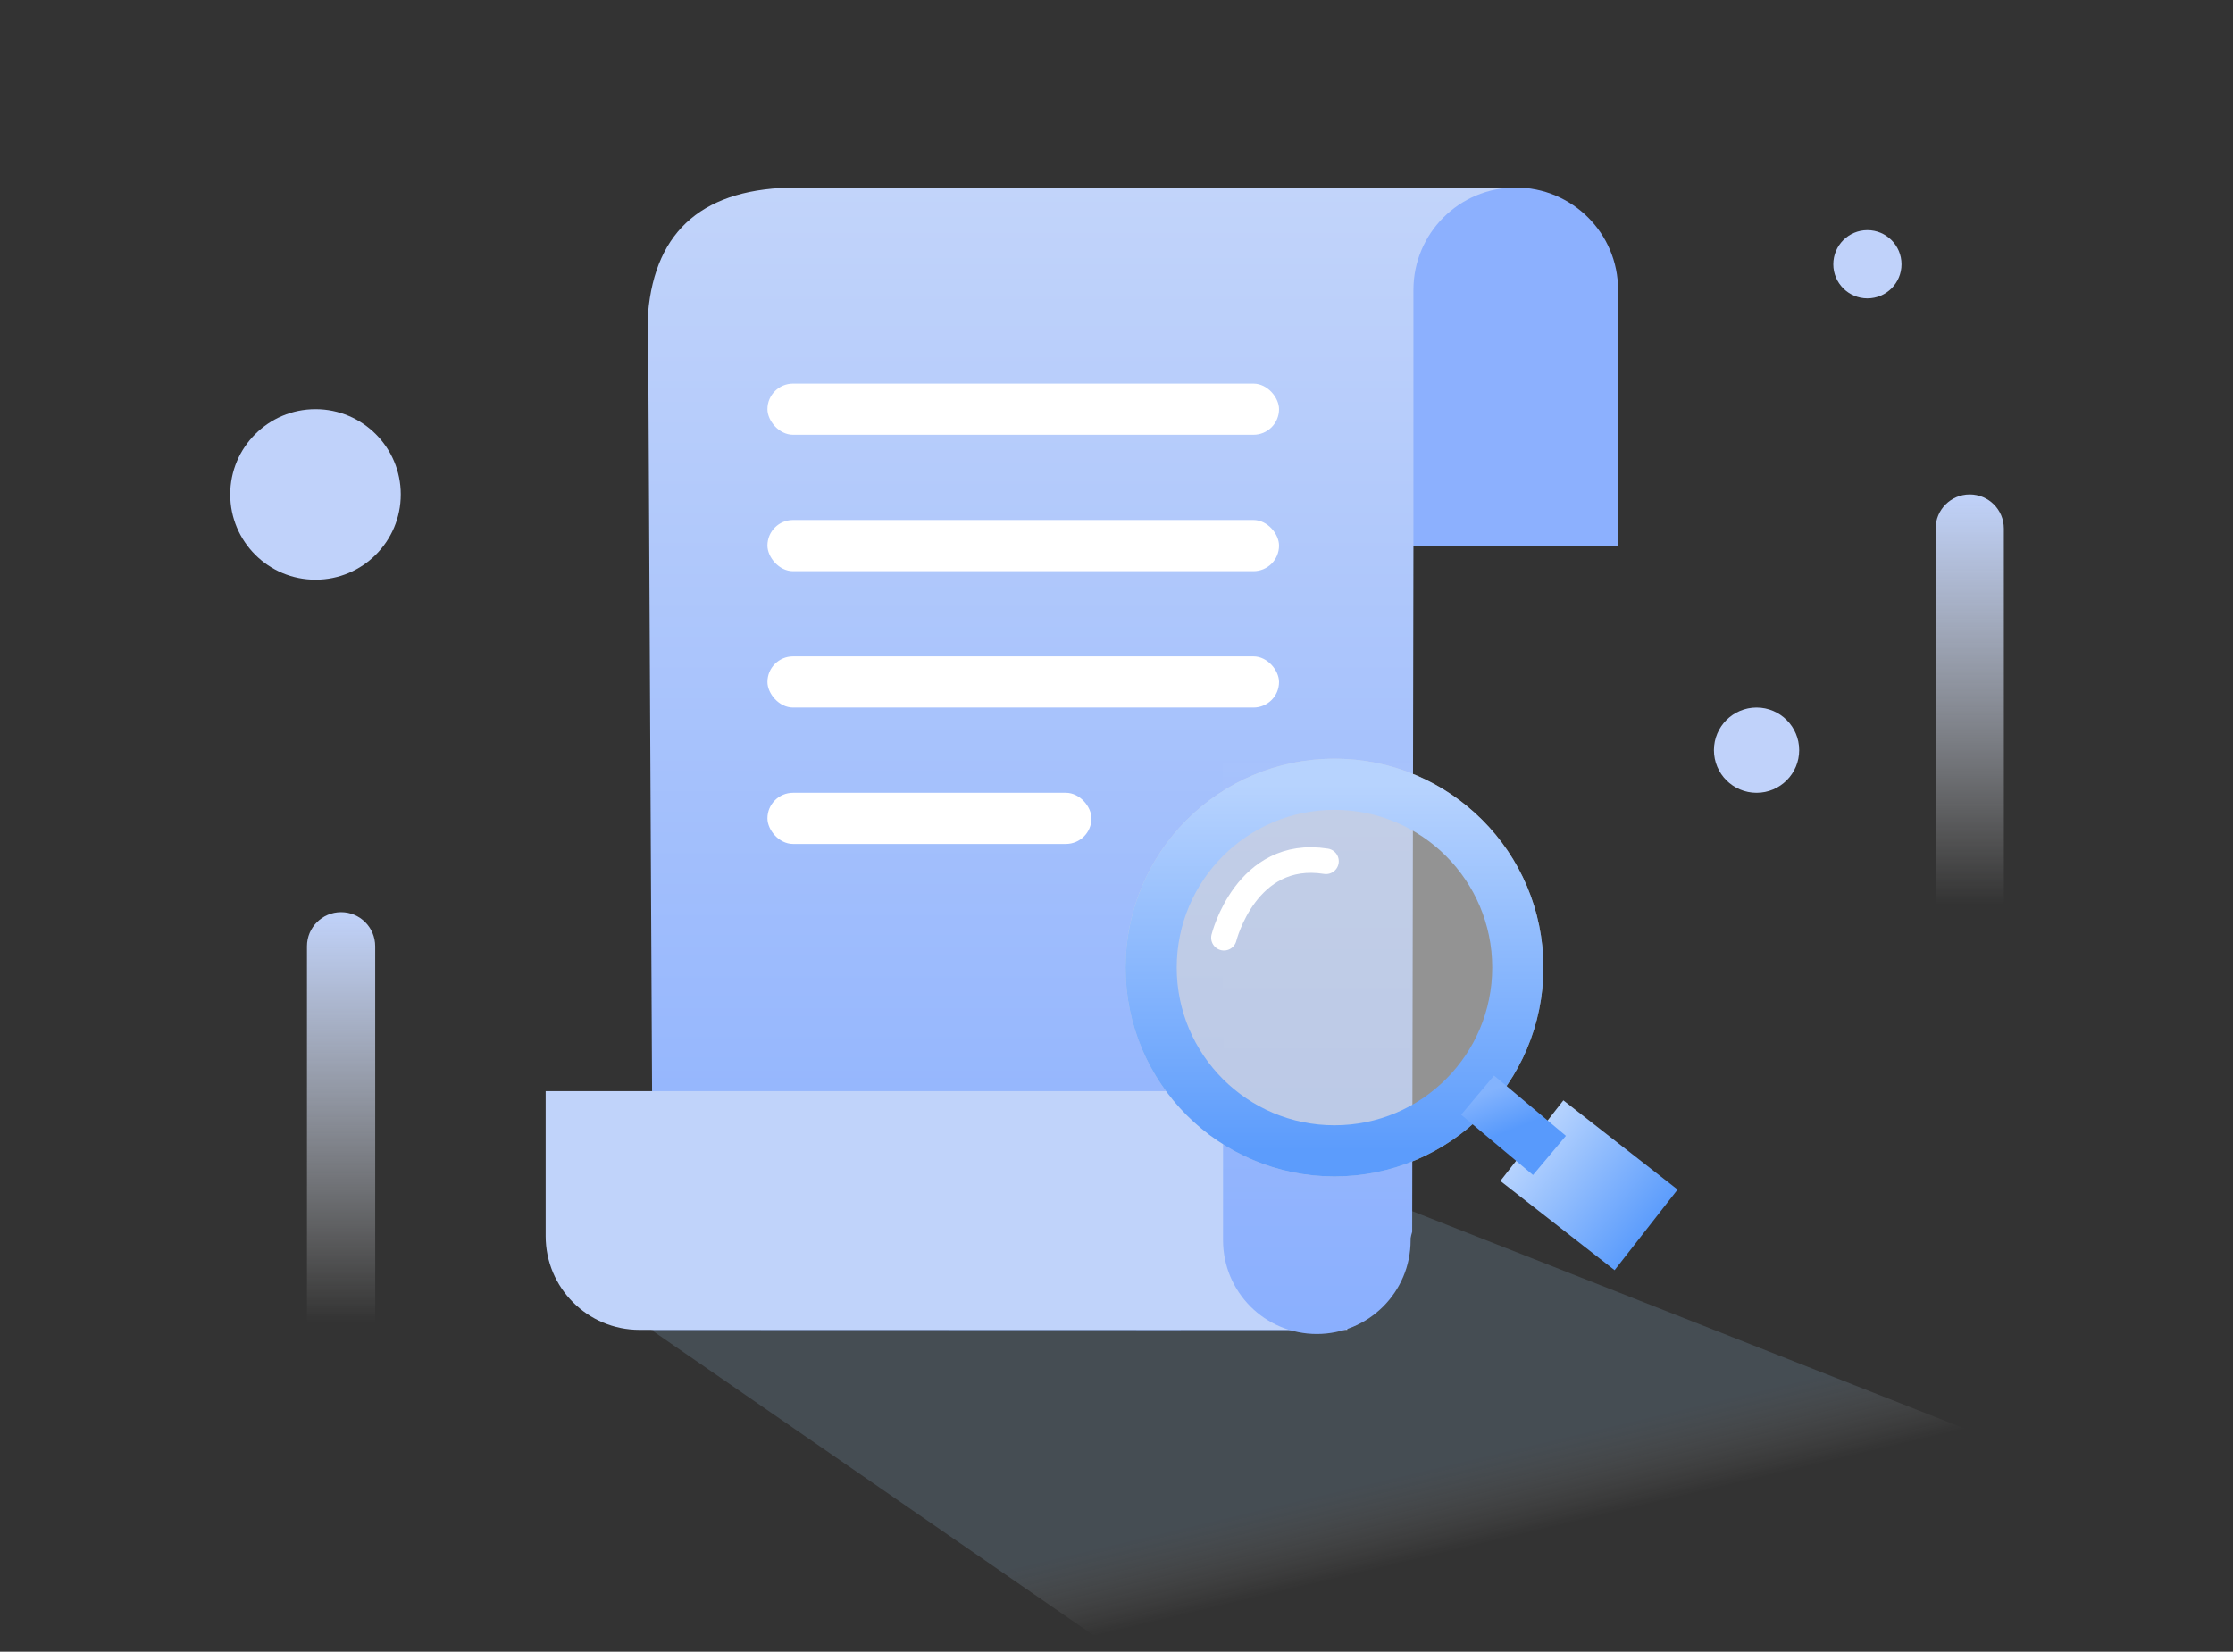 <?xml version="1.0" encoding="UTF-8"?>
<svg width="419px" height="310px" viewBox="0 0 419 310" version="1.1" xmlns="http://www.w3.org/2000/svg" xmlns:xlink="http://www.w3.org/1999/xlink">
    <rect x="0" y="0" width="419" height="310" fill="#333333" stroke="none"/>
    <title>暂无数据</title>
    <defs>
        <linearGradient x1="26.706%" y1="44.231%" x2="32.509%" y2="52.259%" id="linearGradient-1">
            <stop stop-color="#85A8C5" offset="0%"></stop>
            <stop stop-color="#FFFFFF" stop-opacity="0" offset="100%"></stop>
        </linearGradient>
        <linearGradient x1="50%" y1="0%" x2="50%" y2="100%" id="linearGradient-2">
            <stop stop-color="#C2D4FA" offset="0%"></stop>
            <stop stop-color="#8AAFFE" offset="100%"></stop>
        </linearGradient>
        <linearGradient x1="50%" y1="0%" x2="50%" y2="100%" id="linearGradient-3">
            <stop stop-color="#A7C2FC" offset="0%"></stop>
            <stop stop-color="#8AAFFE" offset="100%"></stop>
        </linearGradient>
        <linearGradient x1="50%" y1="0%" x2="50%" y2="100%" id="linearGradient-4">
            <stop stop-color="#B7D3FE" offset="0%"></stop>
            <stop stop-color="#8EBAFD" offset="44.657%"></stop>
            <stop stop-color="#5C9CFC" offset="100%"></stop>
        </linearGradient>
        <linearGradient x1="50%" y1="0%" x2="50%" y2="100%" id="linearGradient-5">
            <stop stop-color="#B6D3FE" offset="0%"></stop>
            <stop stop-color="#5D9DFC" offset="100%"></stop>
        </linearGradient>
        <linearGradient x1="2.27373675e-11%" y1="50%" x2="50%" y2="64.876%" id="linearGradient-6">
            <stop stop-color="#83B3FD" offset="0%"></stop>
            <stop stop-color="#589AFC" offset="100%"></stop>
        </linearGradient>
        <linearGradient x1="50%" y1="0%" x2="50%" y2="68.691%" id="linearGradient-7">
            <stop stop-color="#C0D2FA" offset="0%"></stop>
            <stop stop-color="#FFFFFF" stop-opacity="0" offset="100%"></stop>
        </linearGradient>
    </defs>
    <g id="暂无数据" stroke="none" stroke-width="1" fill="none" fill-rule="evenodd">
        <g id="编组-24" transform="translate(43.2, 35.2)">
            <polygon id="路径-8" fill="url(#linearGradient-1)" opacity="0.218" points="71.012 208.89 221.491 192 477.266 292.689 241.218 326.454"></polygon>
            <path d="M259.2,67.2 L222.018,67.2 L221.783,196.006 C218.345,208.91 213.091,215.042 206.018,214.4 C205.906,214.441 163.695,214.441 79.385,214.4 L78.4,23.578 C79.722,7.859 89.039,2.31921149e-12 106.35,2.31921149e-12 C123.662,2.31921149e-12 168.618,2.31921149e-12 241.218,2.31921149e-12 C253.206,0.674 259.2,8.533 259.2,23.578 C259.2,38.623 259.2,53.164 259.2,67.2 Z" id="路径-7" fill="url(#linearGradient-2)"></path>
            <path d="M241.218,0 C251.822,-1.9478988e-15 260.418,8.596 260.418,19.2 L260.418,67.2 L260.418,67.2 L222.018,67.2 L222.018,19.2 C222.018,8.596 230.614,9.05332616e-15 241.218,0 Z" id="矩形备份-5" fill="#8CB0FE"></path>
            <path d="M59.185,169.6 L209.6,169.6 L209.6,214.4 L76.785,214.4 C67.064,214.4 59.185,206.52 59.185,196.8 L59.185,169.6 L59.185,169.6 Z" id="矩形备份-6" fill="#C0D3FA"></path>
            <path d="M186.291,107.979 L221.491,107.979 L221.491,197.579 C221.491,207.299 213.611,215.179 203.891,215.179 C194.171,215.179 186.291,207.299 186.291,197.579 L186.291,107.979 L186.291,107.979 Z" id="矩形备份-6" fill="url(#linearGradient-3)"></path>
            <circle id="椭圆形" fill="#D8D8D8" opacity="0.584" cx="207.2" cy="146.4" r="39.2"></circle>
            <circle id="椭圆形" stroke="url(#linearGradient-4)" stroke-width="9.6" cx="207.2" cy="146.4" r="34.4"></circle>
            <rect id="矩形" fill="url(#linearGradient-5)" transform="translate(254.957, 187.26) rotate(-52) translate(-254.957, -187.26) " x="245.357" y="173.66" width="19.2" height="27.2"></rect>
            <rect id="矩形" fill="url(#linearGradient-6)" transform="translate(240.8, 176) rotate(40) translate(-240.8, -176) " x="232" y="171.2" width="17.6" height="9.6"></rect>
            <path d="M186.459,140.8 C186.459,140.8 190.598,124.073 205.608,126.452" id="路径-9" stroke="#FFFFFF" stroke-width="4.8" stroke-linecap="round"></path>
            <rect id="矩形" fill="#FFFFFF" x="100.8" y="36.8" width="96" height="9.6" rx="4.8"></rect>
            <rect id="矩形" fill="#FFFFFF" x="100.8" y="62.4" width="96" height="9.6" rx="4.8"></rect>
            <rect id="矩形" fill="#FFFFFF" x="100.8" y="88" width="96" height="9.6" rx="4.8"></rect>
            <rect id="矩形" fill="#FFFFFF" x="100.8" y="113.6" width="60.8" height="9.6" rx="4.8"></rect>
            <circle id="椭圆形" fill="#C0D2FA" cx="286.4" cy="105.6" r="8"></circle>
            <circle id="椭圆形备份" fill="#C0D2FA" cx="307.2" cy="14.4" r="6.4"></circle>
            <circle id="椭圆形备份-2" fill="#C0D2FA" cx="16" cy="57.6" r="16"></circle>
            <path d="M326.4,57.6 C329.935,57.6 332.8,60.465 332.8,64 L332.8,169.6 L332.8,169.6 L320,169.6 L320,64 C320,60.465 322.865,57.6 326.4,57.6 Z" id="矩形" fill="url(#linearGradient-7)"></path>
            <path d="M20.8,136 C24.335,136 27.2,138.865 27.2,142.4 L27.2,248 L27.2,248 L14.4,248 L14.4,142.4 C14.4,138.865 17.265,136 20.8,136 Z" id="矩形备份-7" fill="url(#linearGradient-7)"></path>
        </g>
    </g>
</svg>